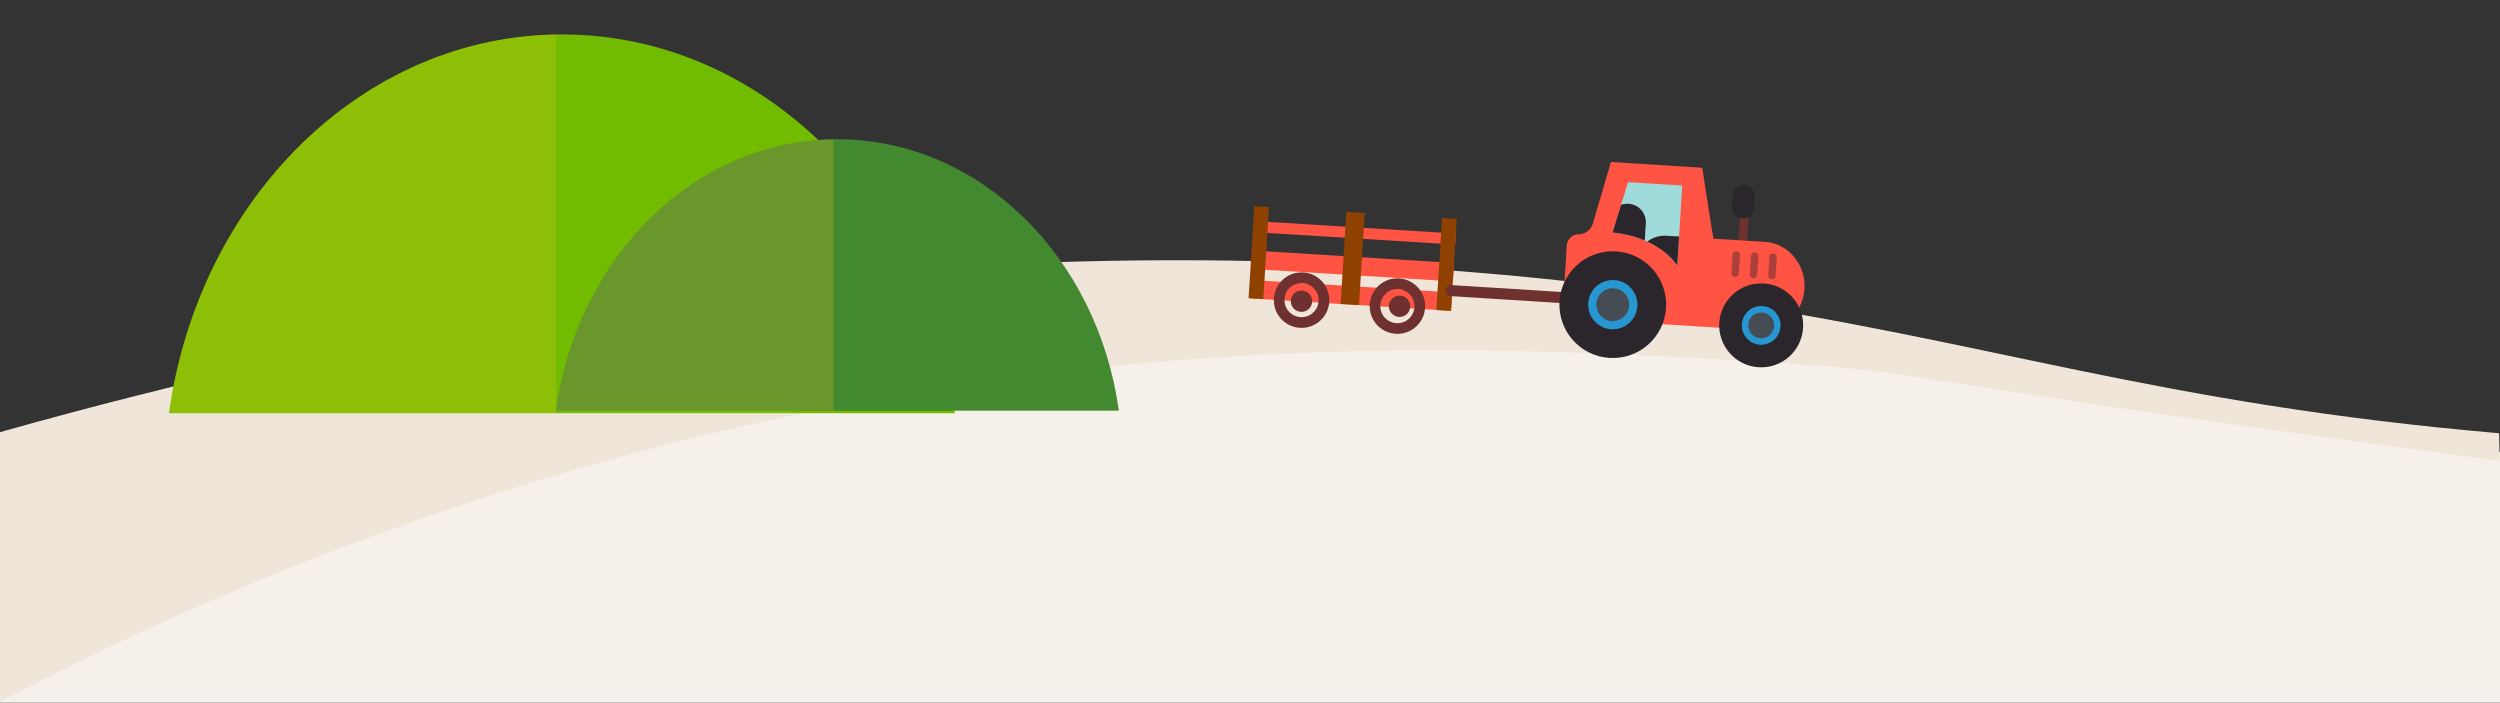 <?xml version="1.0" encoding="utf-8"?>
<!-- Generator: Adobe Illustrator 24.3.0, SVG Export Plug-In . SVG Version: 6.00 Build 0)  -->
<svg version="1.1" xmlns="http://www.w3.org/2000/svg" xmlns:xlink="http://www.w3.org/1999/xlink" x="0px" y="0px"
	 viewBox="0 0 872.77 245.27" style="enable-background:new 0 0 872.77 245.27;" xml:space="preserve">
<rect x="0" y="0" width="872.77" height="245.27" fill="#333333" stroke="none"/>
<style type="text/css">
	.st0{fill:#F5F0E9;}
	.st1{fill:#EFE5D8;}
	.st2{fill:#FF5343;}
	.st3{fill:#8F4200;}
	.st4{fill:#6F3030;}
	.st5{fill:none;stroke:#6F3030;stroke-width:3;stroke-linecap:round;stroke-miterlimit:10;}
	.st6{fill:#2B252C;}
	.st7{clip-path:url(#SVGID_2_);fill:#2B252C;}
	.st8{fill:#2797D2;}
	.st9{fill:#454C53;}
	.st10{opacity:0.4;fill:#2B252C;}
	.st11{fill:#71BB00;}
	.st12{opacity:0.2;fill:#FFD01F;}
	.st13{fill:#438930;}
</style>
<g id="Layer_3">
	<path class="st0" d="M872.77,157.83c-19.88-2.5-37.68-5.22-37.68-5.22c-47.66-7.28-82.33-15.12-87.91-16.34
		c-105.78-23.12-345.63-12.03-345.63-12.03c-107.9,2.08-244.69,9.97-401.55,31.89c0,29.71,0,59.43,0,89.14h872.77L872.77,157.83z"/>
	<path class="st1" d="M0,150.87c257.4-72.66,456.34-66.99,593.43-46.76c102.57,15.14,159.32,36.78,279.03,47.14l0.16,9.62
		c-221.15-29.52-197-30.78-251.31-34.13c-91.23-5.63-218.78-12.55-374.5,24.99C185.03,166.61,98.16,193.48,0,244.95
		C0,213.59,0,182.23,0,150.87z"/>
</g>
<g id="Layer_11">
	<g id="XMLID_55_">
		<g id="XMLID_77_">
			<g id="XMLID_87_">
				
					<rect id="XMLID_93_" x="469.74" y="58.12" transform="matrix(0.062 -0.998 0.998 0.062 350.671 559.128)" class="st2" width="6.44" height="69.56"/>
				
					<rect id="XMLID_92_" x="471.75" y="46.55" transform="matrix(0.062 -0.998 0.998 0.062 362.899 549.004)" class="st2" width="3.86" height="69.56"/>
				
					<rect id="XMLID_91_" x="469.1" y="68.41" transform="matrix(0.062 -0.998 0.998 0.062 339.802 568.127)" class="st2" width="6.44" height="69.56"/>
				
					<rect id="XMLID_90_" x="423.59" y="85.66" transform="matrix(0.062 -0.998 0.998 0.062 324.141 521.553)" class="st3" width="32.2" height="5.15"/>
				
					<rect id="XMLID_89_" x="456.38" y="87.07" transform="matrix(0.062 -0.998 0.998 0.062 352.826 556.198)" class="st3" width="32.2" height="6.44"/>
				
					<rect id="XMLID_88_" x="489.16" y="89.77" transform="matrix(0.062 -0.998 0.998 0.062 381.511 590.844)" class="st3" width="32.2" height="5.15"/>
			</g>
			<path id="XMLID_84_" class="st4" d="M454.99,95.11c-5.34-0.33-9.94,3.72-10.27,9.06s3.72,9.94,9.06,10.27
				c5.34,0.33,9.94-3.72,10.27-9.06C464.38,100.04,460.33,95.44,454.99,95.11z M454.01,110.72c-3.29-0.21-5.78-3.04-5.58-6.32
				s3.04-5.78,6.32-5.58s5.78,3.04,5.58,6.32C460.13,108.43,457.29,110.93,454.01,110.72z"/>
			<path id="XMLID_81_" class="st4" d="M488.45,97.2c-5.34-0.33-9.94,3.72-10.27,9.06c-0.33,5.34,3.72,9.94,9.06,10.27
				c5.34,0.33,9.94-3.72,10.27-9.06C497.85,102.14,493.79,97.54,488.45,97.2z M487.47,112.82c-3.29-0.21-5.78-3.04-5.58-6.32
				s3.04-5.78,6.32-5.58s5.78,3.04,5.58,6.32C493.59,110.53,490.76,113.03,487.47,112.82z"/>
			<circle id="XMLID_80_" class="st4" cx="454.36" cy="105.15" r="3.73"/>
			<circle id="XMLID_79_" class="st4" cx="488.59" cy="106.92" r="3.73"/>
			<path id="XMLID_78_" class="st4" d="M548.41,104.15c-0.06,1.03-0.95,1.81-1.98,1.74l-39.99-2.51c-1.03-0.06-1.81-0.95-1.74-1.98
				l0.01-0.14c0.06-1.03,0.95-1.81,1.98-1.74l39.99,2.51c1.03,0.06,1.81,0.95,1.74,1.98L548.41,104.15z"/>
		</g>
		<g id="XMLID_56_">
			<line id="XMLID_76_" class="st5" x1="608.08" y1="89.1" x2="609.36" y2="68.53"/>
			<path id="XMLID_75_" class="st6" d="M612.59,68.6c0.13-2.05-1.43-3.82-3.49-3.95l-0.28-0.02c-2.05-0.13-3.82,1.43-3.95,3.49
				l-0.26,4.13c-0.13,2.05,1.43,3.82,3.49,3.95l0.28,0.02c2.05,0.13,3.82-1.43,3.95-3.49L612.59,68.6z"/>
			<path id="XMLID_74_" class="st2" d="M616.3,84.46l-18.1-1.13c-0.13-0.01-3.94-24.77-3.94-24.77l-31.87-2l-6.37,21.68
				c-0.63,2.1-3.06,3.7-4.96,3.58s-3.93,1.56-4.07,3.75l-1.08,17.29c-0.14,2.18,1.78,4.64,3.83,5.43l3.43,1.63
				c2.04,0.79,5.66,1.91,7.85,2.05l33.03,2.07c0.73,0.05,1.47,0.09,2.23,0.14l18.1,1.13c8.15,0.51,15.05-6.2,15.56-14.35l0.02-0.25
				C630.45,92.57,624.44,84.97,616.3,84.46z"/>
			<g id="XMLID_69_">
				<defs>
					<path id="SVGID_1_" d="M587.29,64.78l-18.93-1.19l-5.41,17.58c8.8,0.82,17.83,4.7,22.59,11.52L587.29,64.78z"/>
				</defs>
				<use xlink:href="#SVGID_1_"  style="overflow:visible;fill:#9EDBDA;"/>
				<clipPath id="SVGID_2_">
					<use xlink:href="#SVGID_1_"  style="overflow:visible;"/>
				</clipPath>
				<path id="XMLID_73_" class="st7" d="M574.17,84.4c-0.22,3.55-3.28,6.25-6.83,6.03l0,0c-3.55-0.22-6.25-3.28-6.03-6.83l0.4-6.43
					c0.22-3.55,3.28-6.25,6.83-6.03l0,0c3.55,0.22,6.25,3.28,6.03,6.83L574.17,84.4z"/>
				<path id="XMLID_72_" class="st7" d="M595.52,93.73c-0.35,5.54-5.12,9.76-10.67,9.41l-4.35-0.27c-5.54-0.35-9.76-5.12-9.41-10.67
					l0.03-0.49c0.35-5.54,5.12-9.76,10.67-9.41l4.35,0.27c5.54,0.35,9.76,5.12,9.41,10.67L595.52,93.73z"/>
			</g>
			<g id="XMLID_67_">
				<path class="st6" d="M581.63,107.52c-0.64,10.27-9.49,18.07-19.76,17.43c-10.27-0.64-18.07-9.49-17.43-19.76
					c0.64-10.27,9.49-18.07,19.76-17.43C574.47,88.41,582.27,97.26,581.63,107.52z"/>
			</g>
			<path id="XMLID_66_" class="st8" d="M571.62,106.89c-0.3,4.74-4.38,8.34-9.12,8.05c-4.74-0.3-8.34-4.38-8.04-9.12
				c0.3-4.74,4.38-8.34,9.12-8.04C568.31,98.07,571.91,102.16,571.62,106.89z"/>
			<path id="XMLID_65_" class="st9" d="M568.76,106.72c-0.2,3.16-2.92,5.56-6.08,5.36c-3.16-0.2-5.56-2.92-5.36-6.08
				c0.2-3.16,2.92-5.56,6.08-5.36C566.55,100.83,568.95,103.56,568.76,106.72z"/>
			<g id="XMLID_60_">
				<g id="XMLID_63_">
					<path class="st6" d="M629.47,114.5c-0.51,8.08-7.46,14.22-15.54,13.71c-8.08-0.51-14.21-7.46-13.71-15.54
						c0.51-8.08,7.46-14.21,15.54-13.71C623.84,99.47,629.98,106.43,629.47,114.5z"/>
				</g>
				<path id="XMLID_62_" class="st8" d="M621.6,114.01c-0.23,3.73-3.45,6.56-7.17,6.33c-3.73-0.23-6.56-3.44-6.33-7.17
					c0.23-3.73,3.45-6.56,7.17-6.33C619,107.07,621.83,110.28,621.6,114.01z"/>
				<path id="XMLID_61_" class="st9" d="M619.34,113.87c-0.16,2.49-2.3,4.37-4.78,4.22c-2.49-0.16-4.37-2.3-4.22-4.78
					c0.16-2.49,2.3-4.37,4.78-4.22C617.61,109.24,619.5,111.38,619.34,113.87z"/>
			</g>
			<path id="XMLID_59_" class="st10" d="M607.03,95.54c-0.04,0.68-0.63,1.2-1.32,1.16l-0.09-0.01c-0.68-0.04-1.2-0.63-1.16-1.32
				l0.41-6.52c0.04-0.68,0.63-1.2,1.32-1.16l0.09,0.01c0.68,0.04,1.21,0.63,1.16,1.32L607.03,95.54z"/>
			<path id="XMLID_58_" class="st10" d="M613.46,95.94c-0.04,0.68-0.63,1.2-1.32,1.16l-0.09-0.01c-0.68-0.04-1.2-0.63-1.16-1.32
				l0.41-6.52c0.04-0.68,0.63-1.2,1.32-1.16l0.09,0.01c0.68,0.04,1.2,0.63,1.16,1.32L613.46,95.94z"/>
			<path id="XMLID_57_" class="st10" d="M619.88,96.34c-0.04,0.68-0.63,1.2-1.32,1.16l-0.09-0.01c-0.68-0.04-1.2-0.63-1.16-1.32
				l0.41-6.52c0.04-0.68,0.63-1.2,1.32-1.16l0.09,0.01c0.68,0.04,1.2,0.63,1.16,1.32L619.88,96.34z"/>
		</g>
	</g>
</g>
<g id="Layer_10">
	<g id="XMLID_10_">
		<path id="XMLID_13_" class="st11" d="M333.32,144.26c-10.33-74.91-67.8-132.24-137.16-132.24C126.8,12.01,69.33,69.34,59,144.26
			H333.32z"/>
		<path id="XMLID_12_" class="st12" d="M194.22,144.26V12.04C125.73,13.1,69.23,70.05,59,144.26H194.22z"/>
	</g>
</g>
<g id="Layer_9">
	<g id="XMLID_5_">
		<path id="XMLID_7_" class="st13" d="M390.59,143.36c-7.4-53.67-48.57-94.74-98.26-94.74c-49.69,0-90.86,41.07-98.26,94.74H390.59z
			"/>
		<path id="XMLID_6_" class="st12" d="M290.94,143.36V48.63c-49.06,0.76-89.54,41.56-96.87,94.72H290.94z"/>
	</g>
</g>
</svg>
